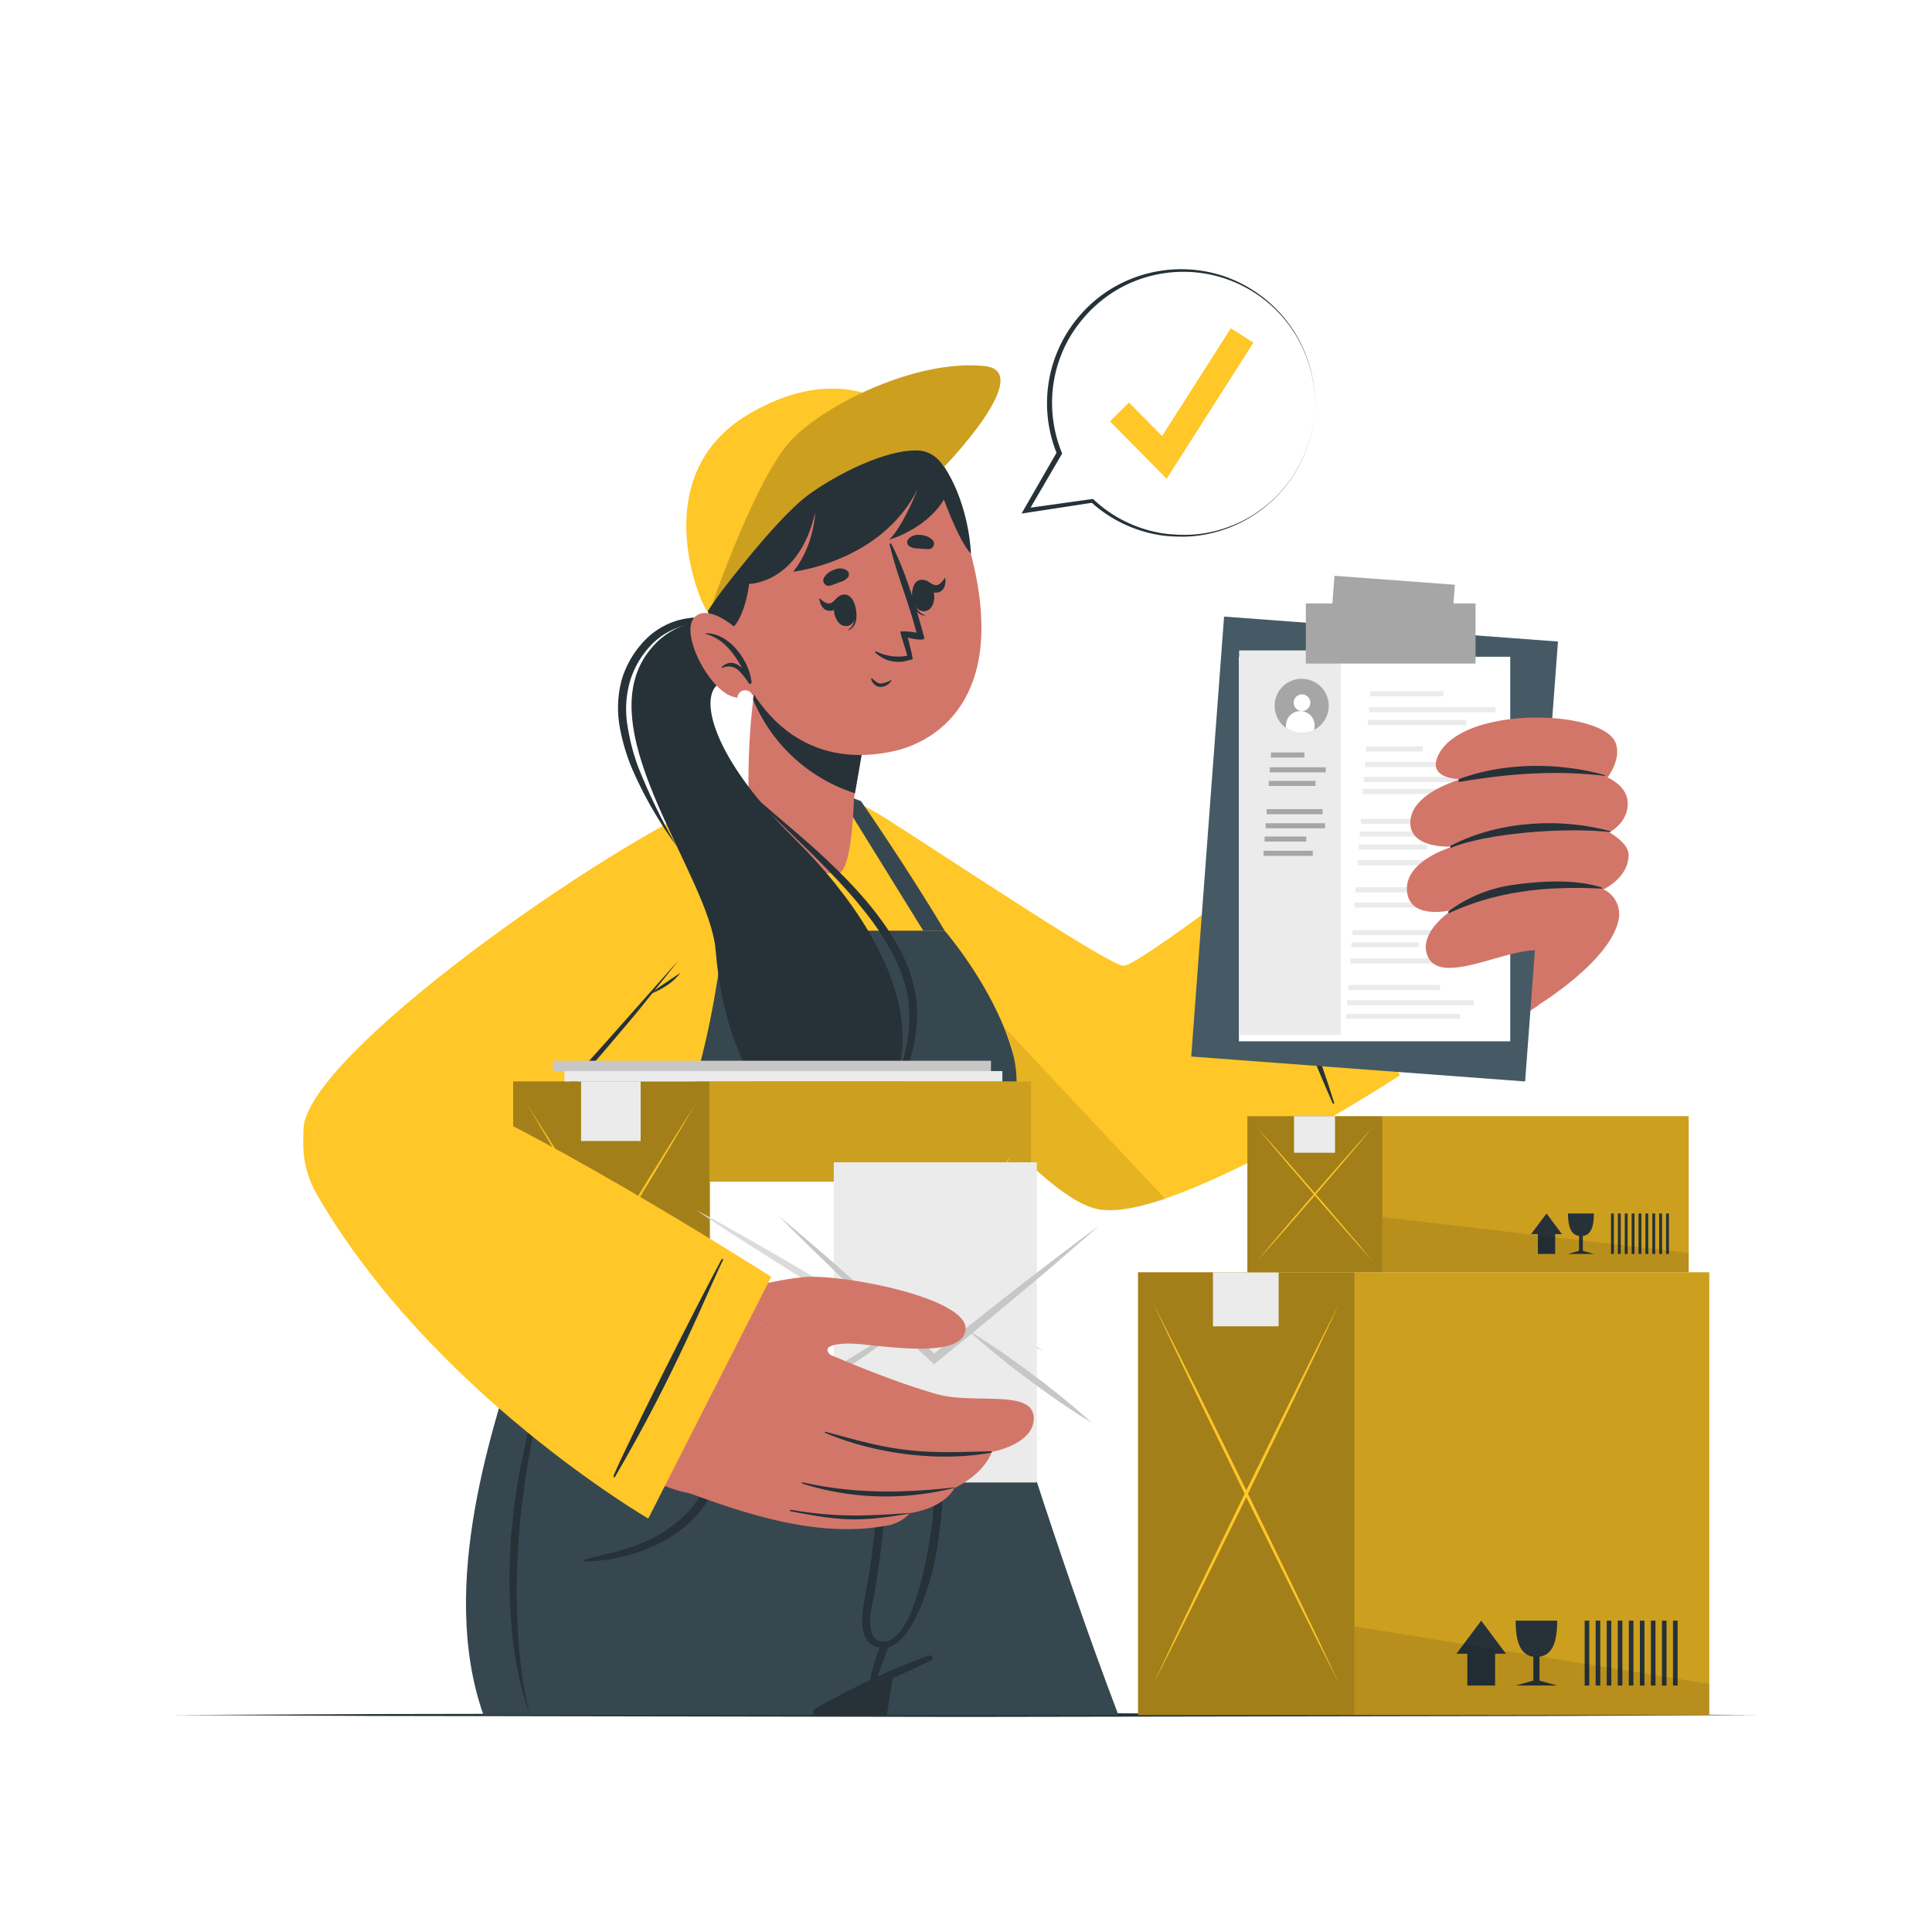<svg class="animated" id="freepik_stories-messenger" xmlns="http://www.w3.org/2000/svg" viewBox="0 0 500 500" version="1.1" xmlns:xlink="http://www.w3.org/1999/xlink" xmlns:svgjs="http://svgjs.com/svgjs"><style>svg#freepik_stories-messenger:not(.animated) .animable {opacity: 0;}svg#freepik_stories-messenger.animated #freepik--Character--inject-31 {animation: 1s 1 forwards cubic-bezier(.36,-0.01,.5,1.38) fadeIn,1.5s Infinite  linear wind;animation-delay: 0s,1s;}svg#freepik_stories-messenger.animated #freepik--speech-bubble--inject-31 {animation: 1s 1 forwards cubic-bezier(.36,-0.01,.5,1.38) fadeIn,1.5s Infinite  linear wind;animation-delay: 0s,1s;}svg#freepik_stories-messenger.animated #freepik--Boxes--inject-31 {animation: 1s 1 forwards cubic-bezier(.36,-0.01,.5,1.38) fadeIn,1.5s Infinite  linear wind;animation-delay: 0s,1s;}            @keyframes fadeIn {                0% {                    opacity: 0;                }                100% {                    opacity: 1;                }            }                    @keyframes wind {                0% {                    transform: rotate( 0deg );                }                25% {                    transform: rotate( 1deg );                }                75% {                    transform: rotate( -1deg );                }            }        .animator-hidden { display: none; }</style><g id="freepik--background-complete--inject-31" class="animable animator-hidden" style="transform-origin: 252.136px 244.72px;"><path d="M288.71,308.8c-.3,0-.6,0-.91,0A3.47,3.47,0,0,1,288.71,308.8Z" style="fill: rgb(235, 235, 235); transform-origin: 288.255px 308.785px;" id="elh6gzdzce0wj" class="animable"></path><polygon points="246.64 89.38 246.64 444.34 243.9 444.34 216.16 444.29 215.99 444.29 162.44 444.2 161.26 444.2 144.16 444.18 140.94 444.17 140.76 444.17 94.29 444.09 87.22 444.06 86.03 444.05 62.82 443.94 62.82 89.38 246.64 89.38" style="fill: rgb(235, 235, 235); transform-origin: 154.73px 266.86px;" id="elkebdfc9cuz" class="animable"></polygon><path d="M140.85,113.67l-13.56-.14-13.55,0-27.12-.09h-1v1l.16,43.23v.81h.8l27.31-.34,26.92-.47-27.3-.47-26.13-.33v.8l-.8-.81h.8l.17-41.47h-1l1-1v1l26.15-.09,13.55-.06,12.88-.13v-.68l.69.67h-.68l.12,10,.16,10.74.4,21.79.39-21.46.16-10.86.13-10.91v-.68Z" style="fill: rgb(219, 219, 219); transform-origin: 113.56px 135.96px;" id="elswbvpk0ull" class="animable"></path><path d="M216.64,125.27l.13-10.91v-.68h-.7l-13.55-.14-13.57,0-27.11-.09h-1v1l.17,43.23v.81h.79l27.31-.34,26.92-.47-27.31-.47-26.11-.33v.8l-.81-.81h.81l.16-41.47h-1l1-1v1l26.14-.09,13.57-.06,12.88-.13v-.68l.68.67h-.67l.11,10,.17,10.74.39,21.79.39-21.46.17-10.86" style="fill: rgb(219, 219, 219); transform-origin: 188.805px 135.97px;" id="elo1s0ixjsco" class="animable"></path><path d="M140.85,180.92l-54.23-.11h-1v1l.11,62.09q0,15.52.13,31.05L86.08,306v.54h.53l27.23-.25,27-.28-27.23-.29-26.46-.24V306l-.54-.54h.54l.18-30.53q.1-15.53.13-31.05l.12-61.12h-1l1-1v1l52.4-.1v-.87l.86.87H140c0,10,0,20,.1,30l.22,31,.54,62.33.53-61.87.23-31.14c.09-10.38.07-20.79.1-31.19v-.86Z" style="fill: rgb(219, 219, 219); transform-origin: 113.67px 243.675px;" id="el5e4clo90q2g" class="animable"></path><path d="M216.08,180.92l-54.23-.11h-1v1l.13,62.09c0,10.35.06,20.7.12,31.05l.19,31.06v.54h.53l27.23-.25,27-.28-27.23-.29-26.46-.24V306l-.54-.54h.54l.18-30.53q.12-15.53.13-31.05l.12-61.12h-1l1-1v1l52.39-.1v-.87l.87.87h-.87c0,10,0,20,.11,30l.22,31,.54,62.33.54-61.87.21-31.14c.1-10.38.08-20.79.11-31.19v-.86Z" style="fill: rgb(219, 219, 219); transform-origin: 188.88px 243.68px;" id="el9ujh798mx4g" class="animable"></path><path d="M140.85,329.3l-54.23-.1h-1v1l.11,62.1q0,15.53.13,31.05L86,443.66v.39h1.19v-.41l.11-20.33q.1-15.52.13-31.05l.12-61.13h-1l1-1v1L140,331v-.86l.86.86H140c0,10,0,20,.1,30l.22,31,.44,51.49v.63h.18v-.63l.43-51.05.23-31.13c.09-10.39.07-20.79.1-31.19v-.87Z" style="fill: rgb(219, 219, 219); transform-origin: 113.66px 386.66px;" id="elgu27wzf24c7" class="animable"></path><path d="M216.08,329.3l-54.23-.1h-1v1l.13,62.1c0,10.35.06,20.7.12,31.05l.12,20.19v.69h1.18v-.69l.12-20.19q.12-15.52.13-31.05l.12-61.13h-1l1-1v1l52.39-.11v-.86l.87.86h-.87c0,10,0,20,.11,30l.22,31,.44,51.37v.87h.17v-.87l.45-50.93.21-31.13c.1-10.39.08-20.79.11-31.19v-.87Z" style="fill: rgb(219, 219, 219); transform-origin: 188.86px 386.75px;" id="el0itbjgrs61li" class="animable"></path><polygon points="263.08 72.47 263.08 444.31 246.64 444.34 246.64 89.38 62.82 89.38 62.82 443.94 46.39 443.87 46.39 72.47 263.08 72.47" style="fill: rgb(219, 219, 219); transform-origin: 154.735px 258.405px;" id="elqvd5dtkygad" class="animable"></polygon><rect x="223.42" y="305.98" width="16.67" height="45.65" style="fill: rgb(219, 219, 219); transform-origin: 231.755px 328.805px;" id="elkufzz71usu" class="animable"></rect><path d="M238.48,313.93a6.73,6.73,0,1,1-6.73-6.91A6.82,6.82,0,0,1,238.48,313.93Z" style="fill: rgb(199, 199, 199); transform-origin: 231.752px 313.75px;" id="elo279uok8aqg" class="animable"></path><rect x="394.84" y="45.1" width="34.28" height="14.49" style="fill: rgb(235, 235, 235); transform-origin: 411.98px 52.345px;" id="elcqz9drx9p8" class="animable"></rect><rect x="375.71" y="63.37" width="34.28" height="14.49" style="fill: rgb(235, 235, 235); transform-origin: 392.85px 70.615px;" id="elbjksl7xbg9o" class="animable"></rect><rect x="413.96" y="63.37" width="34.28" height="14.49" style="fill: rgb(235, 235, 235); transform-origin: 431.1px 70.615px;" id="el071gp67mkvdh" class="animable"></rect><rect x="287.8" y="194.54" width="34.28" height="14.49" style="fill: rgb(235, 235, 235); transform-origin: 304.94px 201.785px;" id="elucvs01na7j" class="animable"></rect><rect x="38.96" y="45.12" width="34.28" height="14.49" style="fill: rgb(235, 235, 235); transform-origin: 56.1px 52.365px;" id="elt61ihvikr4" class="animable"></rect><g id="el6j9sy3juggk"><rect x="394.84" y="361.03" width="34.28" height="14.49" style="fill: rgb(235, 235, 235); transform-origin: 411.98px 368.275px; transform: rotate(180deg);" class="animable"></rect></g><g id="el2c4xrvmomxt"><rect x="413.96" y="342.77" width="34.28" height="14.49" style="fill: rgb(235, 235, 235); transform-origin: 431.1px 350.015px; transform: rotate(180deg);" class="animable"></rect></g><g id="elb9jka48r64"><rect x="351.26" y="87.65" width="52.67" height="83.05" style="fill: rgb(235, 235, 235); transform-origin: 377.595px 129.175px; transform: rotate(-87.97deg);" class="animable"></rect></g><path d="M420,104.33c-3.46,3.09-7,6-10.47,9.07s-7,5.94-10.58,8.87q-5.54,4.59-11.09,9.1l-.33.29-9.86,8-.48.37-.45-.41q-4.63-4.31-9.25-8.65a3,3,0,0,1-.33-.3c-3.49-3.26-7-6.54-10.43-9.88-3.31-3.15-6.62-6.36-9.91-9.57s-6.57-6.46-9.81-9.79c3.47,2.88,6.87,5.88,10.29,8.82s6.83,6,10.22,9q5.65,5,11.3,10.21s0,0,0,0l8.45,7.72c3-2.37,6-4.76,9-7.1,0,0,0,0,0,0q6-4.74,12-9.4,5.38-4.16,10.81-8.26C412.76,109.71,416.36,107,420,104.33Z" style="fill: rgb(255, 255, 255); transform-origin: 378.505px 120.73px;" id="eluboh22i64pb" class="animable"></path><path d="M368.93,130.66l-.11.08c-.45.36-.9.72-1.35,1.06-2.14,1.69-4.33,3.29-6.56,4.85-2.71,1.93-5.48,3.76-8.27,5.58s-5.6,3.56-8.47,5.26-5.76,3.35-8.75,4.85c2.6-2.11,5.29-4.08,8-6s5.5-3.76,8.28-5.58,5.61-3.57,8.48-5.27c2.28-1.35,4.6-2.68,7-3.92.54-.29,1.09-.57,1.65-.85Z" style="fill: rgb(255, 255, 255); transform-origin: 352.175px 141.5px;" id="eloj9txrn0c7" class="animable"></path><path d="M418,155.27c-2.87-1.71-5.65-3.57-8.38-5.46s-5.42-3.86-8.09-5.84-5.29-4.05-7.86-6.16c-2.1-1.71-4.17-3.45-6.17-5.28l-1.29-1.17a.76.76,0,0,0-.09-.09l.12.06,1.59,1c2.27,1.41,4.48,2.89,6.67,4.41,2.74,1.89,5.41,3.86,8.08,5.85s5.28,4,7.85,6.16S415.58,153,418,155.27Z" style="fill: rgb(255, 255, 255); transform-origin: 402.06px 143.27px;" id="elimgf8133dk" class="animable"></path><g id="elrivjdh03szf"><rect x="411.33" y="174.59" width="38.44" height="60.61" style="fill: rgb(235, 235, 235); transform-origin: 430.55px 204.895px; transform: rotate(-72deg);" class="animable"></rect></g><path d="M465.3,196c-3.05,1.47-6.11,2.83-9.17,4.26s-6.13,2.75-9.2,4.1-6.41,2.79-9.61,4.16l-.29.14-8.51,3.6-.42.16-.23-.37q-2.39-4-4.76-7.93l-.16-.27c-1.8-3-3.58-6-5.34-9s-3.36-5.79-5-8.71-3.31-5.85-4.92-8.83c1.86,2.71,3.64,5.5,5.45,8.25s3.59,5.57,5.36,8.38q3,4.68,5.88,9.44s0,0,0,0c1.47,2.36,2.92,4.74,4.38,7.11,2.57-1.07,5.15-2.14,7.72-3.18l0,0q5.16-2.12,10.31-4.18c3.07-1.23,6.16-2.44,9.24-3.63S462.21,197.08,465.3,196Z" style="fill: rgb(255, 255, 255); transform-origin: 436.495px 194.865px;" id="el4s8o8ypmzn" class="animable"></path><path d="M424.17,204.19l-.09,0-1.16.48c-1.84.75-3.7,1.43-5.58,2.08-2.29.81-4.6,1.54-6.92,2.26s-4.65,1.37-7,2-4.72,1.2-7.11,1.65c2.24-1,4.52-1.8,6.81-2.6s4.62-1.53,6.93-2.25,4.66-1.38,7-2c1.87-.5,3.76-1,5.67-1.36l1.33-.26Z" style="fill: rgb(255, 255, 255); transform-origin: 410.24px 208.425px;" id="el0hnls9crmnmt" class="animable"></path><path d="M453.67,231.32c-1.67-1.78-3.25-3.64-4.78-5.52s-3-3.79-4.51-5.72-2.89-3.9-4.27-5.9c-1.13-1.62-2.24-3.26-3.28-4.94-.22-.37-.44-.72-.66-1.08a.56.56,0,0,0-.05-.08l.07.07.92,1c1.31,1.44,2.56,2.93,3.8,4.43,1.54,1.88,3,3.8,4.49,5.73s2.9,3.9,4.28,5.9S452.42,229.22,453.67,231.32Z" style="fill: rgb(255, 255, 255); transform-origin: 444.895px 219.7px;" id="eltn17i4rvcsi" class="animable"></path></g><g id="freepik--Table--inject-31" class="animable" style="transform-origin: 250px 443.84px;"><polygon points="44.36 443.84 95.77 443.6 147.18 443.51 250 443.34 352.82 443.51 404.23 443.6 455.64 443.84 404.23 444.08 352.82 444.17 250 444.34 147.18 444.17 95.77 444.08 44.36 443.84" style="fill: rgb(38, 50, 56); transform-origin: 250px 443.84px;" id="elm1sydxb2w5" class="animable"></polygon></g><g id="freepik--Character--inject-31" class="animable" style="transform-origin: 249.986px 269.194px;"><path d="M170.36,345.75s23.26,85.47,28.87,98.09h90.22c-15.57-40.77-32.05-94.12-32.52-97.83,0-.17,0-.26,0-.26Z" style="fill: rgb(55, 71, 79); transform-origin: 229.905px 394.795px;" id="elynafcc5to5" class="animable"></path><path d="M183,357.12c.57,6.94,25.81,80.75,27.93,86.72h1.3s-27.41-81.66-28.88-86.72C183.31,356.91,183,356.91,183,357.12Z" style="fill: rgb(38, 50, 56); transform-origin: 197.615px 400.401px;" id="elnn0d3iol2sm" class="animable"></path><path d="M244.4,345.74l-11.65,76.74-.41,2.6h0l-1,6.94-.08.49-.28,1.85v0l-1.43,9.45H199.23c-5.6-12.62-28.87-98.1-28.87-98.1Z" style="fill: rgb(38, 50, 56); transform-origin: 207.38px 394.76px;" id="eledg57o6ud6" class="animable"></path><path d="M125.12,443.84h85.37c0-.36.06-.65.07-.89s.05-.58.05-.58l1.43-.77c5-2.74,9.43-4.87,13.06-6.49.62-.27,1.21-.53,1.79-.8,1.64-.71,3.11-1.31,4.33-1.79,3.15-1.24,4.89-1.8,4.89-1.8.11-.26.2-.51.29-.77,12.37-31.49,19.83-79.47,20.53-83.94,0-.24,0-.34,0-.34H135C127.76,368.37,113.21,410.11,125.12,443.84Z" style="fill: rgb(55, 71, 79); transform-origin: 188.762px 394.755px;" id="el1z3vouqd1xt" class="animable"></path><path d="M240.47,428.47c-10.34,3.56-20.32,8.61-29.86,13.91a.34.34,0,0,0,.28.61c10.06-4.32,20.31-8.45,30.12-13.32A.66.66,0,0,0,240.47,428.47Z" style="fill: rgb(38, 50, 56); transform-origin: 225.906px 435.717px;" id="el0jg3idyc3k4n" class="animable"></path><path d="M243.67,359.44c0-.35-.64-.43-.64-.05.08,11.94-.68,22.45-1.68,33.61-.47,5.18-4.64,33.82-13.63,31.73-1.5-.35-2.27-1.83-2.5-4.09-.29-2.73.74-6.08,1.19-8.79,1-6,1.8-12,2.31-18.06a164.65,164.65,0,0,0-.36-33.88.29.29,0,0,0-.58,0c0,15.65-.4,31.27-2.74,46.77-1.12,7.45-4.87,18.66,2.92,19.81S241,408.9,242,403.76C244.69,389.43,244.8,374,243.67,359.44Z" style="fill: rgb(38, 50, 56); transform-origin: 233.75px 392.84px;" id="elqe4c5s6qqsb" class="animable"></path><path d="M228,425.5a50,50,0,0,0-2,5.94,13.45,13.45,0,0,0-.84,4.88.35.35,0,0,0,.62.13c1.06-1.33,1.5-3.16,2.09-4.75.69-1.83,1.41-3.65,2-5.51A1,1,0,0,0,228,425.5Z" style="fill: rgb(38, 50, 56); transform-origin: 227.533px 430.756px;" id="el40vqb0p35x2" class="animable"></path><path d="M187.3,368.81a15.41,15.41,0,0,0-.38-3.72.19.19,0,0,0-.36,0,15,15,0,0,0-.42,3.21c-.13,1.23-.29,2.46-.42,3.7a54.22,54.22,0,0,1-1.32,7.48,26.62,26.62,0,0,1-6.86,12.33,35.85,35.85,0,0,1-11.6,7.64c-4.83,2-9.91,2.8-14.89,4.27a.19.19,0,0,0,.06.37,43,43,0,0,0,16.12-3.18,34.52,34.52,0,0,0,12.1-7.72,27,27,0,0,0,7.06-12.68,38.61,38.61,0,0,0,1-7.5A34.77,34.77,0,0,0,187.3,368.81Z" style="fill: rgb(38, 50, 56); transform-origin: 169.169px 384.525px;" id="eljsg9g0n0of" class="animable"></path><path d="M137.09,443.84a91.2,91.2,0,0,1-4.7-22.87,147.8,147.8,0,0,1-.12-23.43c.4-3.88.7-7.78,1.36-11.63.32-1.93.55-3.87,1-5.78l1.2-5.73c.21-1,.39-1.91.62-2.86l.76-2.83,1.53-5.64c.54-1.87,1.22-3.7,1.82-5.55s1.25-3.69,1.9-5.52c-.86,3.8-1.92,7.53-2.77,11.32L138.43,369l-.61,2.84c-.2.95-.34,1.9-.51,2.86l-1,5.72c-.35,1.9-.53,3.83-.8,5.74-.6,3.82-.88,7.68-1.25,11.53a190.38,190.38,0,0,0-.32,23.16c.11,1.93.2,3.86.41,5.78l.26,2.89.36,2.88A90.51,90.51,0,0,0,137.09,443.84Z" style="fill: rgb(38, 50, 56); transform-origin: 137.162px 397.92px;" id="eleraiss1y0fq" class="animable"></path><path d="M213.72,230.16c16.36,26.87,48.75,69.2,64.38,78.62,17.37,10.47,67-25.07,99.14-46.35,6.38-4.23-23.38-55.82-30-51-17.19,12.71-52.74,42.23-57.46,41.23-3.86-.82-36.68-23.68-55.07-36.78C205.49,195.06,202.2,211.25,213.72,230.16Z" style="fill: rgb(211, 118, 106); transform-origin: 292.836px 258.397px;" id="elxncf2dhdpea" class="animable"></path><path d="M334.69,219l27.6,59.29s-60.09,39.29-78.78,34.51S225.1,253,213.45,231.4s-6.23-33.73,16.35-19.24,57.34,37.66,61,37.78S334.69,219,334.69,219Z" style="fill: rgb(255, 199, 39); transform-origin: 284.89px 259.523px;" id="el71fel1uobig" class="animable"></path><path d="M345.27,285.37c-7.89-25.33-20-50.76-21.84-55.34-.08-.21-.42-.05-.33.16,2,4.4,12.73,35,21.81,55.36C345,285.78,345.35,285.61,345.27,285.37Z" style="fill: rgb(38, 50, 56); transform-origin: 334.183px 257.795px;" id="elx9njvtur3u" class="animable"></path><g id="elwtcbufnqo8h"><path d="M301.61,310.33c-7.22,2.44-13.65,3.59-18.1,2.45C264.82,308,225.09,253,213.44,231.41c-5-9.24-6.84-16.74-5.56-21.19C230.27,234.28,282.66,290.15,301.61,310.33Z" style="opacity: 0.1; transform-origin: 254.548px 261.721px;" class="animable"></path></g><path d="M359.38,274.36,334.89,221c.86-1.11,4.54-3.31,8.17-6.73,0,0,9.52-13.1,13.36-27.31,3.24-11.94,6.69-30,13.18-28.53,9.46,2.17,7.84,25.57,6.1,39,6.8-2.74,12.92-4.46,16.84-4.16,13,1,16,59.83,5,67.33C386.92,267.73,366.59,275.4,359.38,274.36Z" style="fill: rgb(211, 118, 106); transform-origin: 369.589px 216.4px;" id="eludj37tvty7m" class="animable"></path><polygon points="394.7 279.88 308.29 273.43 308.29 273.43 316.79 159.57 316.79 159.57 403.2 166.03 394.7 279.88" style="fill: rgb(69, 90, 100); transform-origin: 355.745px 219.725px;" id="elo1jlpnjkn6f" class="animable"></polygon><g id="el4b0ra78ht7k"><rect x="320.63" y="169.97" width="70.22" height="99.52" style="fill: rgb(255, 255, 255); transform-origin: 355.74px 219.73px; transform: rotate(4.27deg);" class="animable"></rect></g><g id="eltv9ht5vmyx"><rect x="320.69" y="168.33" width="26.31" height="99.52" style="fill: rgb(235, 235, 235); transform-origin: 333.845px 218.09px; transform: rotate(4.27deg);" class="animable"></rect></g><path d="M340.15,188.86a7,7,0,0,1-10.19-5.1,7,7,0,1,1,10.19,5.1Z" style="fill: rgb(166, 166, 166); transform-origin: 336.875px 182.673px;" id="elhk6ycmf75cs" class="animable"></path><path d="M339.1,182a2.15,2.15,0,1,1-2-2.29A2.15,2.15,0,0,1,339.1,182Z" style="fill: rgb(255, 255, 255); transform-origin: 336.955px 181.855px;" id="elux2dw2c2q6b" class="animable"></path><path d="M340.21,188l-.06.89a7.08,7.08,0,0,1-7.39-.56l.07-.88a3.7,3.7,0,0,1,7.38.55Z" style="fill: rgb(255, 255, 255); transform-origin: 336.49px 186.851px;" id="elxh9qfnxqjcl" class="animable"></path><g id="elf52mf7738qg"><rect x="354.6" y="178.89" width="18.95" height="1.31" style="fill: rgb(235, 235, 235); transform-origin: 364.075px 179.545px; transform: rotate(4.27deg);" class="animable"></rect></g><g id="eldaho70q012h"><rect x="354.31" y="183.01" width="32.75" height="1.31" style="fill: rgb(235, 235, 235); transform-origin: 370.685px 183.665px; transform: rotate(4.27deg);" class="animable"></rect></g><g id="elhacfrg27ard"><rect x="354.05" y="186.35" width="25.45" height="1.31" style="fill: rgb(235, 235, 235); transform-origin: 366.775px 187.005px; transform: rotate(4.27deg);" class="animable"></rect></g><g id="elk4ftv8ziqln"><rect x="353.53" y="193.18" width="14.69" height="1.31" style="fill: rgb(235, 235, 235); transform-origin: 360.875px 193.835px; transform: rotate(4.27deg);" class="animable"></rect></g><g id="elndgx2dhmmr9"><rect x="353.25" y="197.19" width="25.45" height="1.31" style="fill: rgb(235, 235, 235); transform-origin: 365.975px 197.845px; transform: rotate(4.27deg);" class="animable"></rect></g><g id="elexgooeokkq"><rect x="352.97" y="201.07" width="32.75" height="1.31" style="fill: rgb(235, 235, 235); transform-origin: 369.345px 201.725px; transform: rotate(4.27deg);" class="animable"></rect></g><g id="el7eub8t9sdl"><rect x="352.71" y="204.17" width="18.95" height="1.31" style="fill: rgb(235, 235, 235); transform-origin: 362.185px 204.825px; transform: rotate(4.27deg);" class="animable"></rect></g><g id="elsyifs95uwb8"><rect x="352.16" y="211.91" width="32.75" height="1.31" style="fill: rgb(235, 235, 235); transform-origin: 368.535px 212.565px; transform: rotate(4.004deg);" class="animable"></rect></g><g id="elurk4dm3x3"><rect x="351.9" y="215.19" width="23.76" height="1.31" style="fill: rgb(235, 235, 235); transform-origin: 363.78px 215.845px; transform: rotate(4.27deg);" class="animable"></rect></g><g id="el9qoc99x13yn"><rect x="351.64" y="218.57" width="17.64" height="1.31" style="fill: rgb(235, 235, 235); transform-origin: 360.46px 219.225px; transform: rotate(4.27deg);" class="animable"></rect></g><g id="el1nv90ynkg3b"><rect x="351.35" y="222.62" width="29.5" height="1.31" style="fill: rgb(235, 235, 235); transform-origin: 366.1px 223.275px; transform: rotate(4.27deg);" class="animable"></rect></g><g id="elsgayk3ykcw"><rect x="350.82" y="229.63" width="23.76" height="1.31" style="fill: rgb(235, 235, 235); transform-origin: 362.7px 230.285px; transform: rotate(4.27deg);" class="animable"></rect></g><g id="ellpeooelj5t"><rect x="350.54" y="233.58" width="32.75" height="1.31" style="fill: rgb(235, 235, 235); transform-origin: 366.915px 234.235px; transform: rotate(4.27deg);" class="animable"></rect></g><g id="el88stiwlf5qh"><rect x="350" y="240.68" width="29.5" height="1.31" style="fill: rgb(235, 235, 235); transform-origin: 364.75px 241.335px; transform: rotate(4.27deg);" class="animable"></rect></g><g id="elbwk916o19ng"><rect x="349.75" y="243.85" width="17.47" height="1.31" style="fill: rgb(235, 235, 235); transform-origin: 358.485px 244.505px; transform: rotate(4.27deg);" class="animable"></rect></g><g id="elcau3r1k8xwj"><rect x="349.46" y="248.03" width="32.75" height="1.31" style="fill: rgb(235, 235, 235); transform-origin: 365.835px 248.685px; transform: rotate(4.004deg);" class="animable"></rect></g><g id="el8cbh88hg5kj"><rect x="348.93" y="254.92" width="23.76" height="1.31" style="fill: rgb(235, 235, 235); transform-origin: 360.81px 255.575px; transform: rotate(4.27deg);" class="animable"></rect></g><g id="elph1gmtiezp"><rect x="348.65" y="258.86" width="32.75" height="1.31" style="fill: rgb(235, 235, 235); transform-origin: 365.025px 259.515px; transform: rotate(4.004deg);" class="animable"></rect></g><g id="elipvzg89sq4"><rect x="348.38" y="262.36" width="29.5" height="1.31" style="fill: rgb(235, 235, 235); transform-origin: 363.13px 263.015px; transform: rotate(4.004deg);" class="animable"></rect></g><g id="eledmboqobmpj"><rect x="328.9" y="194.74" width="8.7" height="1.31" style="fill: rgb(166, 166, 166); transform-origin: 333.25px 195.395px; transform: rotate(4.004deg);" class="animable"></rect></g><g id="elqcicbytx06p"><rect x="328.62" y="198.57" width="14.48" height="1.31" style="fill: rgb(166, 166, 166); transform-origin: 335.86px 199.225px; transform: rotate(4.27deg);" class="animable"></rect></g><g id="eligb5wxf87pg"><rect x="328.35" y="202.09" width="12.1" height="1.31" style="fill: rgb(166, 166, 166); transform-origin: 334.4px 202.745px; transform: rotate(4.27deg);" class="animable"></rect></g><g id="elhl4wizk4go4"><rect x="327.81" y="209.41" width="14.48" height="1.31" style="fill: rgb(166, 166, 166); transform-origin: 335.05px 210.065px; transform: rotate(4.27deg);" class="animable"></rect></g><g id="elfupgxi9ga8a"><rect x="327.54" y="213.05" width="15.38" height="1.31" style="fill: rgb(166, 166, 166); transform-origin: 335.23px 213.705px; transform: rotate(4.27deg);" class="animable"></rect></g><g id="elj10ft650az"><rect x="327.27" y="216.49" width="10.79" height="1.31" style="fill: rgb(166, 166, 166); transform-origin: 332.665px 217.145px; transform: rotate(4.27deg);" class="animable"></rect></g><g id="elc9rz30eng9"><rect x="327" y="220.18" width="12.75" height="1.31" style="fill: rgb(166, 166, 166); transform-origin: 333.375px 220.835px; transform: rotate(4.004deg);" class="animable"></rect></g><g id="elmwjtrbl0yw7"><rect x="337.95" y="156.17" width="43.92" height="15.56" style="fill: rgb(166, 166, 166); transform-origin: 359.91px 163.95px; transform: rotate(4.27deg);" class="animable"></rect></g><polygon points="375.62 163.38 344.46 161.05 344.46 161.05 345.36 149.01 345.36 149.01 376.52 151.33 375.62 163.38 375.62 163.38" style="fill: rgb(166, 166, 166); transform-origin: 360.49px 156.195px;" id="elsyhgh27a8a9" class="animable"></polygon><path d="M372.14,195.64c-2.83,6.19,6.08,6,6.08,6S365.47,205,365,212.51c-.41,7.24,10.34,6.61,11.11,6.57-.67.19-12.31,3.61-12,11.19.34,7.89,11,5.41,11.71,5.24-.58.38-8.17,5.45-6.62,11.16,2.68,9.81,22.46-2.64,30.4-.47,0,0-2.12,13.88-2.1,14.29,0,0,19.05-11.46,21.37-22.33a7.11,7.11,0,0,0-3.88-8s6.55-3,6.49-9c-.05-3.07-5-5.74-5-5.74s5.15-2.63,4.76-7.95c-.3-4.24-5.22-6.26-5.22-6.26s3.77-4.82,2.06-9.05C414.67,183.6,378.21,182.41,372.14,195.64Z" style="fill: rgb(211, 118, 106); transform-origin: 392.792px 223.098px;" id="eln0u53etbf2d" class="animable"></path><path d="M415.33,200.78a.1.1,0,0,0,0-.19c-11.9-3.32-26-3.32-37.63,1-.39.14-.32.83.13.75C390.73,200.18,402.31,199.3,415.33,200.78Z" style="fill: rgb(38, 50, 56); transform-origin: 396.422px 200.28px;" id="el9ntm97l6ypc" class="animable"></path><path d="M416.7,215.35c.14,0,.17-.21,0-.25-12.27-3.36-28.14-2.92-41,3.63-.44.23-.61.87-.09.65C384.52,215.67,405,214,416.7,215.35Z" style="fill: rgb(38, 50, 56); transform-origin: 396.053px 216.232px;" id="el3l9qyh3r9yu" class="animable"></path><path d="M375.11,236.28c12.56-5.81,25.72-7,39.41-6.3.18,0,.17-.24,0-.29-6.61-2.17-15.38-1.72-22.18-.78a36.4,36.4,0,0,0-17.46,6.93C374.71,236,374.85,236.4,375.11,236.28Z" style="fill: rgb(38, 50, 56); transform-origin: 394.728px 232.216px;" id="ele55vwjcmwx9" class="animable"></path><path d="M256.89,345.75l-3.53-38.6s10.31-15.76,8.8-34.38c-1.09-13.56-39.8-61-42.29-63.28-10-9.33-26.89-5.61-33.82-.37-38.38,29-38.05,75.37-51,136.55Z" style="fill: rgb(255, 199, 39); transform-origin: 198.681px 274.761px;" id="elkjge2i5if3" class="animable"></path><path d="M256.89,345.75l-3.53-38.6s13.28-17.7,8.8-34.38-17.68-31.9-17.68-31.9H187.4s-5.17,49.94-18.24,58.44a36.7,36.7,0,0,1-27,5.56L135,345.67Z" style="fill: rgb(55, 71, 79); transform-origin: 199.042px 293.31px;" id="elf9thempkt5j" class="animable"></path><path d="M216.94,302.1a112,112,0,0,1,16.59.26c2.74.28,5.44.69,8.15,1.15,1.36.24,2.71.42,4.06.6a17.63,17.63,0,0,0,4.29.17.1.1,0,0,1,0,.2,24.09,24.09,0,0,1-8,.37c-2.78-.26-5.54-.65-8.32-.94-5.6-.59-11.2-1.17-16.83-1.35C216.68,302.55,216.68,302.12,216.94,302.1Z" style="fill: rgb(38, 50, 56); transform-origin: 233.433px 303.467px;" id="el7br43dhl5i9" class="animable"></path><path d="M204.18,308.94a120.77,120.77,0,0,1,13.43-2.66c2.27-.31,4.53-.49,6.82-.61,1.08-.05,2.18-.09,3.27-.11s2.4.11,3.6.07c.13,0,.15.19,0,.19-1.13.08-2.26.34-3.38.48l-3.39.41c-2.26.28-4.51.59-6.78.85-4.53.52-9,1.08-13.55,1.75C204,309.35,204,309,204.18,308.94Z" style="fill: rgb(38, 50, 56); transform-origin: 217.726px 307.436px;" id="elhlzocode25" class="animable"></path><path d="M194.21,225.53c-7.06,10.05-60.5,73.56-75.59,83.16C107.15,316,77,320.46,78.55,292c1-19,77-72.6,107.66-85.59C200.3,200.4,209,204.45,194.21,225.53Z" style="fill: rgb(255, 199, 39); transform-origin: 140.195px 259.025px;" id="el5v9sapkik12" class="animable"></path><path d="M90.65,313.11a31.59,31.59,0,0,0,13.81.61A36.66,36.66,0,0,0,117.37,309a47,47,0,0,0,5.64-4c1.78-1.46,3.48-3.05,5.16-4.65,3.35-3.23,6.59-6.59,9.78-10,6.44-6.74,12.66-13.72,18.89-20.67l18.62-21c-2.85,3.7-5.81,7.31-8.75,11s-6,7.19-9,10.76Q148.62,281.1,139,291.36c-3.24,3.39-6.52,6.73-9.93,9.95-1.71,1.6-3.44,3.19-5.28,4.68a40.17,40.17,0,0,1-5.89,4,37.3,37.3,0,0,1-13.38,4.49,33.92,33.92,0,0,1-7,.13A25.45,25.45,0,0,1,90.65,313.11Z" style="fill: rgb(38, 50, 56); transform-origin: 133.055px 281.706px;" id="elip7w85r0d4" class="animable"></path><path d="M168.31,257.21a44,44,0,0,1,3.83-2.8l3.93-2.63a13.24,13.24,0,0,1-3.51,3.25A18.76,18.76,0,0,1,168.31,257.21Z" style="fill: rgb(38, 50, 56); transform-origin: 172.19px 254.495px;" id="elnoajmho9sk" class="animable"></path><path d="M187.4,240.87h8.72a110.89,110.89,0,0,0-5.28-37l-5.64,1.43S190.75,228.42,187.4,240.87Z" style="fill: rgb(55, 71, 79); transform-origin: 190.681px 222.37px;" id="el56yv3q8g6sv" class="animable"></path><path d="M222.82,207.33s11.76,16.94,21.66,33.54h-5.54L216.75,205Z" style="fill: rgb(55, 71, 79); transform-origin: 230.615px 222.935px;" id="el5sneiopntg9" class="animable"></path><path d="M194,210.4c.69,2.42,11.72,16.65,22.92,15.58,3.65-.35,4.07-19.19,4.07-19.19l.26-1.5,3.63-20.91L199.83,170l-3.61-1.9s-.61,5.79-1.31,13c0,.33-.06.67-.09,1s-.11.79-.14,1.17c-.11,1.07-.23,2.17-.32,3.27-.07.84-.15,1.65-.19,2.53s-.12,1.73-.19,2.62C193.5,200.39,193.73,209.36,194,210.4Z" style="fill: rgb(211, 118, 106); transform-origin: 209.291px 197.069px;" id="elz7k8mi9uog" class="animable"></path><path d="M194.91,181.07a42.58,42.58,0,0,0,26.35,24.22l3.63-20.91L199.83,170l-3.61-1.9S195.61,173.86,194.91,181.07Z" style="fill: rgb(38, 50, 56); transform-origin: 209.9px 186.695px;" id="ell7zezopfscm" class="animable"></path><path d="M202.47,166.08c-6.67-4.47-25.41-11.05-35.31,3.51-14.14,20.77,16.48,57.2,18.05,76.35,2.85,34.69,20.87,54.17,36.86,44.48C240,279.56,238.88,250,205.24,216.67c-21-20.85-24.24-36.08-19.4-39.58s12.37-.41,12.37-.41Z" style="fill: rgb(38, 50, 56); transform-origin: 198.515px 226.778px;" id="ela95pu6ithbj" class="animable"></path><path d="M199.82,164.54a47.65,47.65,0,0,0-10.82-4,28.34,28.34,0,0,0-11.68-.42,19.24,19.24,0,0,0-10.44,5.59,25,25,0,0,0-6,10.27,28,28,0,0,0-.55,11.82A51.25,51.25,0,0,0,163.61,199a103,103,0,0,0,11.53,20,153.29,153.29,0,0,1-10-20.57,55.05,55.05,0,0,1-2.79-10.9,26.32,26.32,0,0,1,.61-10.94,23.07,23.07,0,0,1,5.37-9.45,17.94,17.94,0,0,1,9.3-5.35,28.72,28.72,0,0,1,11.13-.19,46.36,46.36,0,0,1,5.57,1.18Q197.11,163.55,199.82,164.54Z" style="fill: rgb(38, 50, 56); transform-origin: 179.882px 189.352px;" id="el7lgjpdoo8l4" class="animable"></path><path d="M193.93,204.9c3.1,3.54,6.58,6.72,9.93,10s6.76,6.5,10,9.84,6.44,6.78,9.33,10.41a70.27,70.27,0,0,1,7.72,11.5,36.36,36.36,0,0,1,4.25,12.92,39.32,39.32,0,0,1-1.14,13.6,29.31,29.31,0,0,1-6.37,12.05,26.69,26.69,0,0,1-5.2,4.57,25.13,25.13,0,0,1-3,1.72,12.12,12.12,0,0,1-3.3,1.16,17.32,17.32,0,0,0,6.63-2.4,27.27,27.27,0,0,0,5.67-4.32,28.86,28.86,0,0,0,4.37-5.7,31.53,31.53,0,0,0,2.86-6.61,37,37,0,0,0,1.42-7l.16-1.8.07-1.79a26.08,26.08,0,0,0-.1-3.64,37.78,37.78,0,0,0-4.37-13.72c-4.55-8.47-11-15.58-17.78-22.1-3.4-3.27-6.94-6.37-10.51-9.42S197.38,208.09,193.93,204.9Z" style="fill: rgb(38, 50, 56); transform-origin: 215.642px 248.785px;" id="elik2kc4168y" class="animable"></path><path d="M203.57,165.19c-1.33-1.76-4.35-3-5.71-2.38s-6.73,10.78-5.73,13.46,6.16,1.59,6.16,1.59Z" style="fill: rgb(255, 199, 39); transform-origin: 197.788px 170.364px;" id="eletjj9lqbv2" class="animable"></path><path d="M252.26,147.48c7.85,36.41-13.06,45.22-20.92,46.91-7.13,1.52-31.59,5.83-43.16-29.57s2.87-50.56,19-54.92S244.41,111.07,252.26,147.48Z" style="fill: rgb(211, 118, 106); transform-origin: 218.996px 152.012px;" id="elbn18ux0kfr6" class="animable"></path><path d="M240.34,142.11a24.27,24.27,0,0,1-2.56-.17,4.11,4.11,0,0,1-2.59-.67,1.33,1.33,0,0,1-.23-1.6,3.3,3.3,0,0,1,3.1-1.22,4.84,4.84,0,0,1,3.24,1.26A1.41,1.41,0,0,1,240.34,142.11Z" style="fill: rgb(38, 50, 56); transform-origin: 238.249px 140.26px;" id="elmrq6c79gsq" class="animable"></path><path d="M214.82,151.57a23.32,23.32,0,0,0,2.42-.88,4.17,4.17,0,0,0,2.29-1.37,1.32,1.32,0,0,0-.23-1.6,3.27,3.27,0,0,0-3.31-.3,4.77,4.77,0,0,0-2.76,2.12A1.41,1.41,0,0,0,214.82,151.57Z" style="fill: rgb(38, 50, 56); transform-origin: 216.383px 149.359px;" id="elcvttq13aly" class="animable"></path><path d="M221.07,156.11c0-.09-.18.15-.16.25.5,2.49.65,5.43-1.47,6.63-.07,0,0,.17,0,.14C222.18,162.28,221.94,158.39,221.07,156.11Z" style="fill: rgb(38, 50, 56); transform-origin: 220.535px 159.612px;" id="elgfgbutatvma" class="animable"></path><path d="M218.4,153.87c-4.07.37-3,8.49.74,8.15S221.81,153.57,218.4,153.87Z" style="fill: rgb(38, 50, 56); transform-origin: 218.648px 157.946px;" id="el8grqi8v50o" class="animable"></path><path d="M216.86,154.51c-.65.55-1.24,1.45-2.09,1.64s-1.83-.53-2.58-1.27c-.08-.07-.14,0-.13.11.18,1.56,1,3.08,2.68,3.1,1.55,0,2.46-1.5,2.65-3.11C217.43,154.68,217.12,154.28,216.86,154.51Z" style="fill: rgb(38, 50, 56); transform-origin: 214.726px 156.266px;" id="elfo3fdusevgm" class="animable"></path><path d="M236.14,152.87c0-.1.21.1.21.21.09,2.53.63,5.42,3,6.1.07,0,.07.15,0,.14C236.5,159.12,235.82,155.28,236.14,152.87Z" style="fill: rgb(38, 50, 56); transform-origin: 237.735px 156.082px;" id="elq0qhfpbxs5" class="animable"></path><path d="M238.22,150.07c4.05-.59,4.93,7.55,1.18,8.09S234.82,150.56,238.22,150.07Z" style="fill: rgb(38, 50, 56); transform-origin: 238.931px 154.113px;" id="elx96fsn9ryja" class="animable"></path><path d="M239.86,150.32c.76.39,1.55,1.12,2.41,1.12s1.66-.95,2.22-1.84c.06-.09.14,0,.15.08.19,1.56-.23,3.22-1.88,3.64-1.5.38-2.75-.89-3.31-2.41C239.35,150.63,239.56,150.17,239.86,150.32Z" style="fill: rgb(38, 50, 56); transform-origin: 242.054px 151.475px;" id="elsp4z352pqb" class="animable"></path><path d="M225.69,175.57c.65.54,1.32,1.31,2.25,1.31a6.71,6.71,0,0,0,2.66-.86c.08,0,.17,0,.12.12a3.41,3.41,0,0,1-3.1,1.64,2.72,2.72,0,0,1-2.17-2.07C225.4,175.56,225.59,175.49,225.69,175.57Z" style="fill: rgb(38, 50, 56); transform-origin: 228.088px 176.661px;" id="elslakxjs228p" class="animable"></path><path d="M234.92,165s1,3.68,1.29,5.45c0,.16-.39.3-1,.42,0,0,0,0-.07,0a8.52,8.52,0,0,1-8.61-2,.18.18,0,0,1,.23-.28,12.85,12.85,0,0,0,8,1.13c.06-.51-2-6.24-1.72-6.3a15.66,15.66,0,0,1,4.15.34c-1.95-7.72-5.12-15.07-6.94-22.79-.06-.28.33-.42.44-.18,3.87,7.47,6.31,16.31,8.52,24.23C239.5,166.05,235.67,165.23,234.92,165Z" style="fill: rgb(38, 50, 56); transform-origin: 232.845px 155.981px;" id="elnjk0tlestrl" class="animable"></path><path d="M186.09,163.89c6.33.49,7.78-12.78,7.78-12.78s12.86,0,17.11-18.46c0,0-.28,8.61-5.7,15.29,0,0,22.68-2.4,32.23-21.38,0,0-3.81,9.67-7.38,13.11,0,0,9.51-2.66,14.15-10.38,0,0,4,11,7,14,0,0-.93-39.68-37.69-35.46,0,0-23,1.53-31.28,19.75S186.09,163.89,186.09,163.89Z" style="fill: rgb(38, 50, 56); transform-origin: 215.343px 135.71px;" id="el0nheeoqv0qk" class="animable"></path><path d="M194.56,166.37s-9.52-10.52-14.39-7,3.31,19.49,9.75,21a6.29,6.29,0,0,0,7.94-4.42Z" style="fill: rgb(211, 118, 106); transform-origin: 188.276px 169.649px;" id="el6uh5ea4170y" class="animable"></path><path d="M182.63,163.91c-.1,0-.1.14,0,.16,4.53,1.2,7.3,4.91,9.41,8.85-1.48-1.43-3.33-2.08-5.28-.29-.1.1,0,.26.15.22a3.88,3.88,0,0,1,4.4.8,18.94,18.94,0,0,1,2.46,3.17c.25.36.92.06.71-.36a1,1,0,0,1,0-.1C193.84,170.86,188.6,163.71,182.63,163.91Z" style="fill: rgb(38, 50, 56); transform-origin: 188.538px 170.443px;" id="el8nx664clrvx" class="animable"></path><path d="M190.84,180.64a2,2,0,1,0,2-2A2,2,0,0,0,190.84,180.64Z" style="fill: rgb(255, 255, 255); transform-origin: 192.84px 180.64px;" id="elgg4mwyo1msv" class="animable"></path><path d="M240.84,113.24c-4.33.34-26.53,8.32-35.18,15.93s-21.81,27.93-22.48,29-17.33-34.38,10.43-50.89C223.84,89.29,240.84,113.24,240.84,113.24Z" style="fill: rgb(255, 199, 39); transform-origin: 209.227px 129.388px;" id="elbtwrdyehv9o" class="animable"></path><path d="M184.41,156.09s11.28-32.58,20.34-42.13,32.6-21,50-19.23c13.59,1.36-10.43,26.11-10.43,26.11s-2.19-4-6.5-4.24c-8.38-.52-21.73,6.34-28.88,11.66C200,135,184.41,156.09,184.41,156.09Z" style="fill: rgb(255, 199, 39); transform-origin: 221.662px 125.319px;" id="elzkzy8u2tpqo" class="animable"></path><g id="elh1clihkpe25"><path d="M184.41,156.09s11.28-32.58,20.34-42.13,32.6-21,50-19.23c13.59,1.36-10.43,26.11-10.43,26.11s-2.19-4-6.5-4.24c-8.38-.52-21.73,6.34-28.88,11.66C200,135,184.41,156.09,184.41,156.09Z" style="opacity: 0.2; transform-origin: 221.662px 125.319px;" class="animable"></path></g><rect x="132.8" y="279.87" width="134.04" height="83.16" style="fill: rgb(255, 199, 39); transform-origin: 199.82px 321.45px;" id="elkx3x957rold" class="animable"></rect><g id="elk1q3udp15fn"><rect x="132.8" y="279.87" width="134.04" height="83.16" style="opacity: 0.2; transform-origin: 199.82px 321.45px;" class="animable"></rect></g><g id="elkqnlbbkgrq"><rect x="132.81" y="279.87" width="50.76" height="83.16" style="opacity: 0.2; transform-origin: 158.19px 321.45px; transform: rotate(180deg);" class="animable"></rect></g><path d="M136.3,357.3q5.64-8.87,11.18-17.8l11-17.88,10.87-18q5.41-9,10.71-18-5.64,8.86-11.17,17.79l-11,17.89-10.87,18Q141.61,348.24,136.3,357.3Z" style="fill: rgb(255, 199, 39); transform-origin: 158.18px 321.46px;" id="elctd7nck7wch" class="animable"></path><path d="M136.3,285.6q5.31,9,10.71,18l10.87,18,11,17.88q5.52,8.94,11.17,17.8-5.3-9.06-10.71-18.05l-10.87-18-11-17.89Q141.95,294.47,136.3,285.6Z" style="fill: rgb(255, 199, 39); transform-origin: 158.175px 321.44px;" id="elnkv7i0eiml" class="animable"></path><rect x="150.38" y="279.87" width="15.42" height="15.42" style="fill: rgb(235, 235, 235); transform-origin: 158.09px 287.58px;" id="elouubh4p1s28" class="animable"></rect><rect x="237.6" y="340.89" width="1.08" height="15.23" style="fill: rgb(38, 50, 56); transform-origin: 238.14px 348.505px;" id="el57wnb3gc9f2" class="animable"></rect><rect x="240.19" y="340.89" width="1.08" height="15.23" style="fill: rgb(38, 50, 56); transform-origin: 240.73px 348.505px;" id="ella9worwz4j8" class="animable"></rect><rect x="242.78" y="340.89" width="1.08" height="15.23" style="fill: rgb(38, 50, 56); transform-origin: 243.32px 348.505px;" id="elmb6q2qiagqc" class="animable"></rect><rect x="245.37" y="340.89" width="1.08" height="15.23" style="fill: rgb(38, 50, 56); transform-origin: 245.91px 348.505px;" id="eljkf2yyzh6d" class="animable"></rect><rect x="247.96" y="340.89" width="1.08" height="15.23" style="fill: rgb(38, 50, 56); transform-origin: 248.5px 348.505px;" id="elo0m6dsp8nam" class="animable"></rect><rect x="250.55" y="340.89" width="1.08" height="15.23" style="fill: rgb(38, 50, 56); transform-origin: 251.09px 348.505px;" id="el538uuz8elck" class="animable"></rect><rect x="253.14" y="340.89" width="1.08" height="15.23" style="fill: rgb(38, 50, 56); transform-origin: 253.68px 348.505px;" id="eldjqaikenjme" class="animable"></rect><rect x="255.73" y="340.89" width="1.08" height="15.23" style="fill: rgb(38, 50, 56); transform-origin: 256.27px 348.505px;" id="elg0ohzpun8yh" class="animable"></rect><rect x="258.33" y="340.89" width="1.08" height="15.23" style="fill: rgb(38, 50, 56); transform-origin: 258.87px 348.505px;" id="el9010pe0uh7r" class="animable"></rect><path d="M227,355l4.15,1.15H221.4l4.16-1.17v-5.59c-3-.39-4.16-3.33-4.16-8.46h9.75c0,5.12-1.18,8.07-4.15,8.46Z" style="fill: rgb(38, 50, 56); transform-origin: 226.275px 348.54px;" id="elfkg1akedwnb" class="animable"></path><polygon points="219.13 348.66 216.58 348.66 216.58 356.11 210.06 356.11 210.06 348.66 207.51 348.66 213.32 340.89 219.13 348.66" style="fill: rgb(38, 50, 56); transform-origin: 213.32px 348.5px;" id="elhcbj1xo8xuv" class="animable"></polygon><g id="elrocn5p3e3k"><polygon points="266.84 363.03 266.84 355.74 183.57 342.24 183.57 363.02 266.84 363.03" style="opacity: 0.1; transform-origin: 225.205px 352.635px;" class="animable"></polygon></g><rect x="146.07" y="277.19" width="113.34" height="2.68" style="fill: rgb(235, 235, 235); transform-origin: 202.74px 278.53px;" id="elejh0y0gaht" class="animable"></rect><rect x="143.13" y="274.52" width="113.34" height="2.68" style="fill: rgb(199, 199, 199); transform-origin: 199.8px 275.86px;" id="elajq6ftyy3h7" class="animable"></rect><g id="elppcx56xc2f8"><rect x="183.77" y="305.82" width="82.87" height="52.55" style="fill: rgb(255, 255, 255); transform-origin: 225.205px 332.095px; transform: rotate(-9.744deg);" class="animable"></rect></g><path d="M261.72,299.32c-2.77,3.71-5.63,7.3-8.43,11s-5.7,7.21-8.57,10.78c-3,3.73-6,7.43-9,11.12l-.27.35c-2.67,3.25-5.36,6.5-8,9.75l-.4.46-.52-.31q-5.4-3.29-10.78-6.6l-.38-.23c-4.06-2.5-8.12-5-12.17-7.58-3.87-2.42-7.74-4.9-11.6-7.37s-7.72-5-11.55-7.61c4,2.11,7.89,4.37,11.83,6.56s7.87,4.49,11.79,6.78q6.54,3.8,13.09,7.73h0q4.91,2.92,9.8,5.86c2.44-2.91,4.89-5.85,7.35-8.73,0,0,0,0,0,0,3.27-3.88,6.54-7.75,9.85-11.58q4.44-5.14,8.92-10.24C255.69,306,258.66,302.61,261.72,299.32Z" style="fill: rgb(219, 219, 219); transform-origin: 220.885px 321.05px;" id="elidwtu26461i" class="animable"></path><path d="M217,335.27l-.08.1c-.37.44-.73.88-1.1,1.31-1.76,2.08-3.58,4.09-5.45,6.05-2.27,2.43-4.61,4.78-7,7.12s-4.77,4.59-7.23,6.82-5,4.43-7.58,6.5c2.11-2.59,4.35-5.05,6.62-7.46s4.62-4.77,7-7.11,4.78-4.61,7.24-6.85c2-1.77,4-3.54,6-5.22.48-.4.95-.78,1.44-1.16Z" style="fill: rgb(219, 219, 219); transform-origin: 202.78px 349.22px;" id="elvvxojczxq6p" class="animable"></path><path d="M269.94,349.52c-3.15-1.1-6.24-2.36-9.28-3.67s-6.07-2.69-9.08-4.09-6-2.89-8.91-4.45c-2.39-1.25-4.77-2.54-7.1-3.93l-1.48-.88a.75.75,0,0,0-.12-.07l.14,0c.59.21,1.17.42,1.74.64,2.51.92,5,1.93,7.41,3,3.05,1.3,6.06,2.69,9.06,4.11s6,2.89,8.92,4.44S267.1,347.76,269.94,349.52Z" style="fill: rgb(219, 219, 219); transform-origin: 251.955px 340.975px;" id="el49pgryzrwpu" class="animable"></path><g id="el0khjxw74j41"><rect x="215.78" y="300.8" width="52.55" height="82.87" style="fill: rgb(235, 235, 235); transform-origin: 242.055px 342.235px; transform: rotate(-88.16deg);" class="animable"></rect></g><path d="M284.31,317.3c-3.45,3.1-6.95,6.05-10.43,9.09s-7,5.94-10.52,8.88q-5.5,4.61-11,9.12l-.34.29-9.8,8-.49.38-.45-.41q-4.63-4.29-9.26-8.6a3,3,0,0,1-.32-.3q-5.25-4.86-10.45-9.82c-3.31-3.14-6.62-6.33-9.91-9.52s-6.58-6.43-9.82-9.74c3.46,2.86,6.87,5.85,10.3,8.77s6.83,5.95,10.22,9c3.77,3.34,7.55,6.74,11.31,10.16,0,0,0,0,0,0l8.45,7.67c3-2.37,5.95-4.77,8.92-7.11,0,0,0,0,0,0q6-4.74,11.94-9.41,5.37-4.17,10.77-8.28C277.08,322.7,280.67,319.93,284.31,317.3Z" style="fill: rgb(199, 199, 199); transform-origin: 242.915px 333.865px;" id="el2e6yeeaml7g" class="animable"></path><path d="M233.41,343.74a.43.43,0,0,0-.1.09L232,344.89c-2.14,1.69-4.32,3.3-6.54,4.86-2.7,1.93-5.46,3.77-8.23,5.6s-5.58,3.57-8.44,5.27-5.73,3.36-8.71,4.87c2.58-2.12,5.26-4.09,8-6s5.48-3.78,8.24-5.6,5.59-3.59,8.45-5.29c2.27-1.36,4.58-2.69,6.94-3.93.54-.3,1.09-.58,1.64-.86Z" style="fill: rgb(199, 199, 199); transform-origin: 216.745px 354.615px;" id="elup4sd6mbu2" class="animable"></path><path d="M282.48,368.14c-2.87-1.7-5.65-3.54-8.38-5.42s-5.42-3.84-8.09-5.8-5.29-4-7.86-6.12c-2.1-1.7-4.18-3.44-6.18-5.26-.44-.38-.86-.77-1.29-1.16l-.09-.09a.29.29,0,0,0,.12.07l1.59,1c2.27,1.39,4.47,2.87,6.67,4.37,2.74,1.89,5.41,3.84,8.08,5.82s5.28,4,7.86,6.11S280,365.86,282.48,368.14Z" style="fill: rgb(199, 199, 199); transform-origin: 266.535px 356.215px;" id="els3c2b1ygan" class="animable"></path><path d="M196.18,333.44c-11.4-10.13-76.91-46.76-90.18-51.34s-32,1.44-26,21.39,73.29,78.86,98.69,83C187.62,388,200.31,337.1,196.18,333.44Z" style="fill: rgb(211, 118, 106); transform-origin: 137.915px 333.585px;" id="el054tiyjpxe1n" class="animable"></path><path d="M215.49,351.16c-2.61-2-1.57-3.4,4.3-3.45s29.11,4.72,30.09-3.53S218,329.67,208.2,330.5,183,336.1,183,336.1C189.12,338.6,203.48,346.1,215.49,351.16Z" style="fill: rgb(211, 118, 106); transform-origin: 216.451px 340.793px;" id="elejn2y3whn1i" class="animable"></path><path d="M169.62,383.19c17.6,6.41,39.12,15.47,59.91,11.63a10.41,10.41,0,0,0,6-3.23c9.35-1.55,11.42-6.43,11.42-6.43,8.27-4.12,9.7-9.4,9.7-9.4s11-1.94,10.88-8.76c-.06-7.64-15.44-3.42-25.31-6.26-22.63-6.52-53-22.11-59.3-24.64Z" style="fill: rgb(211, 118, 106); transform-origin: 218.575px 365.919px;" id="elmwa613ucdp" class="animable"></path><path d="M213.75,370.57c6.7,1.79,13.23,3.72,20.13,4.58,7.58,1,15,.61,22.62.44a.18.18,0,0,1,0,.36c-13.69,2.48-30.06.3-42.87-5.08C213.35,370.74,213.41,370.48,213.75,370.57Z" style="fill: rgb(38, 50, 56); transform-origin: 235.065px 373.76px;" id="el1w238m37hdp" class="animable"></path><path d="M207.83,383.66c6.61,1.37,18.25,3.71,39.14,1.27.07,0,.1.11,0,.13A71.84,71.84,0,0,1,207.77,384C207.36,383.85,207.39,383.56,207.83,383.66Z" style="fill: rgb(38, 50, 56); transform-origin: 227.257px 385.461px;" id="elvshy08jr847" class="animable"></path><path d="M204.78,390.75c11.33,1.91,18.72,1.68,30.74.8.07,0,.1.11,0,.12-13.55,2.44-18.75,1.78-30.88-.54C204.24,391.05,204.34,390.67,204.78,390.75Z" style="fill: rgb(38, 50, 56); transform-origin: 219.986px 391.976px;" id="elizj7me9v8mr" class="animable"></path><path d="M199.6,330.44,167.77,393s-55.7-32.37-85.56-83.49c-9.95-17,.05-39.88,30.22-27.66S199.6,330.44,199.6,330.44Z" style="fill: rgb(255, 199, 39); transform-origin: 139.046px 335.701px;" id="elgg9ky2d1grq" class="animable"></path><path d="M186.76,325.88c-5,9.15-24.29,47.31-27.89,55.84-.25.59.06.9.4.31,15.76-27,23.36-46.72,27.84-55.94C187.23,325.86,186.89,325.65,186.76,325.88Z" style="fill: rgb(38, 50, 56); transform-origin: 172.957px 354.064px;" id="elw4gznziqove" class="animable"></path></g><g id="freepik--speech-bubble--inject-31" class="animable animator-active" style="transform-origin: 302.325px 104.28px;"><path d="M340.08,107.88a34.32,34.32,0,0,1-57.35,21.72l-17.18,2.52,8.59-14.85a34.33,34.33,0,1,1,65.94-9.39Z" style="fill: rgb(255, 255, 255); transform-origin: 302.907px 104.318px;" id="elydsqsx3r81t" class="animable"></path><path d="M340.08,107.88a34.52,34.52,0,0,1-6.93,17.41,39.09,39.09,0,0,1-3.11,3.58,37.87,37.87,0,0,1-3.62,3.07,33.92,33.92,0,0,1-8.28,4.61,34.6,34.6,0,0,1-9.24,2.2,33,33,0,0,1-4.77.09,29,29,0,0,1-4.75-.49,34.62,34.62,0,0,1-17-8.39l.41.13-17.16,2.63-1.25.19.63-1.1,8.55-14.87,0,.58a34.7,34.7,0,0,1,2.11-30.59,35.14,35.14,0,0,1,10.75-11.45,34.89,34.89,0,0,1,30.18-4.06,35.16,35.16,0,0,1,13.24,8.11A34.52,34.52,0,0,1,340.08,107.88Zm0,0a34,34,0,0,0-38.93-37.15A33.84,33.84,0,0,0,287,76.33,35.41,35.41,0,0,0,276.7,87.54a33.88,33.88,0,0,0-4.36,14.52,34.29,34.29,0,0,0,2.42,15l.13.3-.17.29-8.64,14.81-.62-.9,17.19-2.41.24,0,.17.16a33.77,33.77,0,0,0,16.44,8.46,29.09,29.09,0,0,0,4.66.57,32.88,32.88,0,0,0,13.86-2,31.86,31.86,0,0,0,8.28-4.46,37.35,37.35,0,0,0,3.63-3,38.72,38.72,0,0,0,3.12-3.54A34.51,34.51,0,0,0,340.08,107.88Z" style="fill: rgb(38, 50, 56); transform-origin: 302.325px 104.28px;" id="el50oly7pkrtc" class="animable"></path><polygon points="301.92 123.89 287.26 109.05 292.18 104.18 300.75 112.85 318.54 84.95 324.38 88.68 301.92 123.89" style="fill: rgb(255, 199, 39); transform-origin: 305.82px 104.42px;" id="el3h69qdox1gn" class="animable"></polygon></g><g id="freepik--Boxes--inject-31" class="animable" style="transform-origin: 368.445px 366.355px;"><rect x="294.53" y="329.27" width="147.83" height="114.57" style="fill: rgb(255, 199, 39); transform-origin: 368.445px 386.555px;" id="elx5rsxmhdzka" class="animable"></rect><g id="elkzmc6wlf5k"><rect x="294.53" y="329.27" width="147.83" height="114.57" style="opacity: 0.2; transform-origin: 368.445px 386.555px;" class="animable"></rect></g><g id="elqrk9f1gzw8"><rect x="294.53" y="329.27" width="55.99" height="114.57" style="opacity: 0.2; transform-origin: 322.525px 386.555px; transform: rotate(180deg);" class="animable"></rect></g><path d="M298.39,436q6.23-12.22,12.33-24.52l12.14-24.64,12-24.75q6-12.39,11.81-24.88-6.21,12.22-12.32,24.52l-12.15,24.65-12,24.75Q304.23,423.47,298.39,436Z" style="fill: rgb(255, 199, 39); transform-origin: 322.53px 386.605px;" id="elix4ejuqt6qo" class="animable"></path><path d="M298.39,337.16q5.85,12.48,11.81,24.88l12,24.75,12.15,24.64q6.09,12.3,12.32,24.52-5.84-12.48-11.81-24.87l-12-24.75-12.14-24.65Q304.61,349.38,298.39,337.16Z" style="fill: rgb(255, 199, 39); transform-origin: 322.53px 386.555px;" id="el5cv6qpwoqfp" class="animable"></path><rect x="313.91" y="329.27" width="17" height="13.98" style="fill: rgb(235, 235, 235); transform-origin: 322.41px 336.26px;" id="elzohunnb77jg" class="animable"></rect><rect x="410.11" y="419.42" width="1.19" height="16.8" style="fill: rgb(38, 50, 56); transform-origin: 410.705px 427.82px;" id="elwhidr5hqnui" class="animable"></rect><rect x="412.96" y="419.42" width="1.19" height="16.8" style="fill: rgb(38, 50, 56); transform-origin: 413.555px 427.82px;" id="elffs63gv9yq" class="animable"></rect><rect x="415.82" y="419.42" width="1.19" height="16.8" style="fill: rgb(38, 50, 56); transform-origin: 416.415px 427.82px;" id="elgixvub6iigr" class="animable"></rect><rect x="418.68" y="419.42" width="1.19" height="16.8" style="fill: rgb(38, 50, 56); transform-origin: 419.275px 427.82px;" id="ellyghxso47l" class="animable"></rect><rect x="421.54" y="419.42" width="1.19" height="16.8" style="fill: rgb(38, 50, 56); transform-origin: 422.135px 427.82px;" id="elqyxswzwon4f" class="animable"></rect><rect x="424.4" y="419.42" width="1.19" height="16.8" style="fill: rgb(38, 50, 56); transform-origin: 424.995px 427.82px;" id="el7r6xbib4nk8" class="animable"></rect><rect x="427.25" y="419.42" width="1.19" height="16.8" style="fill: rgb(38, 50, 56); transform-origin: 427.845px 427.82px;" id="ellx58j4gzhr" class="animable"></rect><rect x="430.11" y="419.42" width="1.19" height="16.8" style="fill: rgb(38, 50, 56); transform-origin: 430.705px 427.82px;" id="elg2bxjctxnvf" class="animable"></rect><rect x="432.97" y="419.42" width="1.19" height="16.8" style="fill: rgb(38, 50, 56); transform-origin: 433.565px 427.82px;" id="elzkt6tb0c64a" class="animable"></rect><path d="M398.42,434.94l4.58,1.27H392.25l4.58-1.28v-6.18c-3.28-.43-4.58-3.66-4.58-9.32H403c0,5.64-1.3,8.89-4.58,9.32Z" style="fill: rgb(38, 50, 56); transform-origin: 397.625px 427.82px;" id="el5vrwos5utr" class="animable"></path><polygon points="389.74 427.99 386.93 427.99 386.93 436.21 379.74 436.21 379.74 427.99 376.92 427.99 383.34 419.43 389.74 427.99" style="fill: rgb(38, 50, 56); transform-origin: 383.33px 427.82px;" id="elc2acplpaak6" class="animable"></polygon><g id="ela4vslmltlqq"><polygon points="442.36 443.84 442.36 435.8 350.52 420.91 350.52 443.84 442.36 443.84" style="opacity: 0.1; transform-origin: 396.44px 432.375px;" class="animable"></polygon></g><rect x="322.82" y="288.87" width="114.21" height="40.4" style="fill: rgb(255, 199, 39); transform-origin: 379.925px 309.07px;" id="elfiozckcqvk9" class="animable"></rect><g id="elxm9dtva1vrb"><rect x="322.82" y="288.87" width="114.21" height="40.4" style="opacity: 0.2; transform-origin: 379.925px 309.07px;" class="animable"></rect></g><g id="ele6xoenswv7g"><rect x="322.82" y="288.87" width="34.9" height="40.4" style="opacity: 0.2; transform-origin: 340.27px 309.07px; transform: rotate(180deg);" class="animable"></rect></g><path d="M325.23,326.49c2.58-2.88,5.15-5.76,7.68-8.65l7.57-8.69,7.48-8.73q3.72-4.37,7.36-8.77-3.88,4.31-7.68,8.65L340.06,309l-7.47,8.73Q328.87,322.08,325.23,326.49Z" style="fill: rgb(255, 199, 39); transform-origin: 340.275px 309.07px;" id="ell1imtg9ydb" class="animable"></path><path d="M325.23,291.65q3.64,4.39,7.36,8.77l7.47,8.73,7.58,8.69q3.8,4.34,7.68,8.65-3.65-4.41-7.36-8.77L340.48,309l-7.57-8.69C330.38,297.4,327.81,294.52,325.23,291.65Z" style="fill: rgb(255, 199, 39); transform-origin: 340.275px 309.07px;" id="elz49j7vkbois" class="animable"></path><rect x="334.9" y="288.87" width="10.6" height="9.46" style="fill: rgb(235, 235, 235); transform-origin: 340.2px 293.6px;" id="ela544bqvx7dp" class="animable"></rect><rect x="416.93" y="314.05" width="0.74" height="10.47" style="fill: rgb(38, 50, 56); transform-origin: 417.3px 319.285px;" id="elbuh5kllgrs" class="animable"></rect><rect x="418.71" y="314.05" width="0.74" height="10.47" style="fill: rgb(38, 50, 56); transform-origin: 419.08px 319.285px;" id="eldsx5nu0s495" class="animable"></rect><rect x="420.49" y="314.05" width="0.74" height="10.47" style="fill: rgb(38, 50, 56); transform-origin: 420.86px 319.285px;" id="eloqcn66na5kh" class="animable"></rect><rect x="422.27" y="314.05" width="0.74" height="10.47" style="fill: rgb(38, 50, 56); transform-origin: 422.64px 319.285px;" id="ellfl3wzvq9r" class="animable"></rect><rect x="424.05" y="314.05" width="0.74" height="10.47" style="fill: rgb(38, 50, 56); transform-origin: 424.42px 319.285px;" id="elvsb2mtiiz2r" class="animable"></rect><rect x="425.83" y="314.05" width="0.74" height="10.47" style="fill: rgb(38, 50, 56); transform-origin: 426.2px 319.285px;" id="elwvpbkgemfr" class="animable"></rect><rect x="427.62" y="314.05" width="0.74" height="10.47" style="fill: rgb(38, 50, 56); transform-origin: 427.99px 319.285px;" id="elsrmgk19l95" class="animable"></rect><rect x="429.4" y="314.05" width="0.74" height="10.47" style="fill: rgb(38, 50, 56); transform-origin: 429.77px 319.285px;" id="elnaj8ereuk1" class="animable"></rect><rect x="431.18" y="314.05" width="0.74" height="10.47" style="fill: rgb(38, 50, 56); transform-origin: 431.55px 319.285px;" id="elszfuygnp1o" class="animable"></rect><path d="M409.64,323.72l2.86.8h-6.71l2.86-.81v-3.85c-2-.26-2.86-2.28-2.86-5.81h6.71c0,3.52-.81,5.55-2.86,5.81Z" style="fill: rgb(38, 50, 56); transform-origin: 409.145px 319.285px;" id="elf99c9ve2o6l" class="animable"></path><polygon points="404.23 319.39 402.48 319.39 402.48 324.52 398 324.52 398 319.39 396.24 319.39 400.24 314.05 404.23 319.39" style="fill: rgb(38, 50, 56); transform-origin: 400.235px 319.285px;" id="elvx82pdjf29" class="animable"></polygon><g id="el5kc3ywb5hhv"><polygon points="437.03 329.27 437.03 324.26 357.72 314.98 357.72 329.27 437.03 329.27" style="opacity: 0.1; transform-origin: 397.375px 322.125px;" class="animable"></polygon></g></g><defs>     <filter id="active" height="200%">         <feMorphology in="SourceAlpha" result="DILATED" operator="dilate" radius="2"></feMorphology>                <feFlood flood-color="#32DFEC" flood-opacity="1" result="PINK"></feFlood>        <feComposite in="PINK" in2="DILATED" operator="in" result="OUTLINE"></feComposite>        <feMerge>            <feMergeNode in="OUTLINE"></feMergeNode>            <feMergeNode in="SourceGraphic"></feMergeNode>        </feMerge>    </filter>    <filter id="hover" height="200%">        <feMorphology in="SourceAlpha" result="DILATED" operator="dilate" radius="2"></feMorphology>                <feFlood flood-color="#ff0000" flood-opacity="0.5" result="PINK"></feFlood>        <feComposite in="PINK" in2="DILATED" operator="in" result="OUTLINE"></feComposite>        <feMerge>            <feMergeNode in="OUTLINE"></feMergeNode>            <feMergeNode in="SourceGraphic"></feMergeNode>        </feMerge>            <feColorMatrix type="matrix" values="0   0   0   0   0                0   1   0   0   0                0   0   0   0   0                0   0   0   1   0 "></feColorMatrix>    </filter></defs></svg>